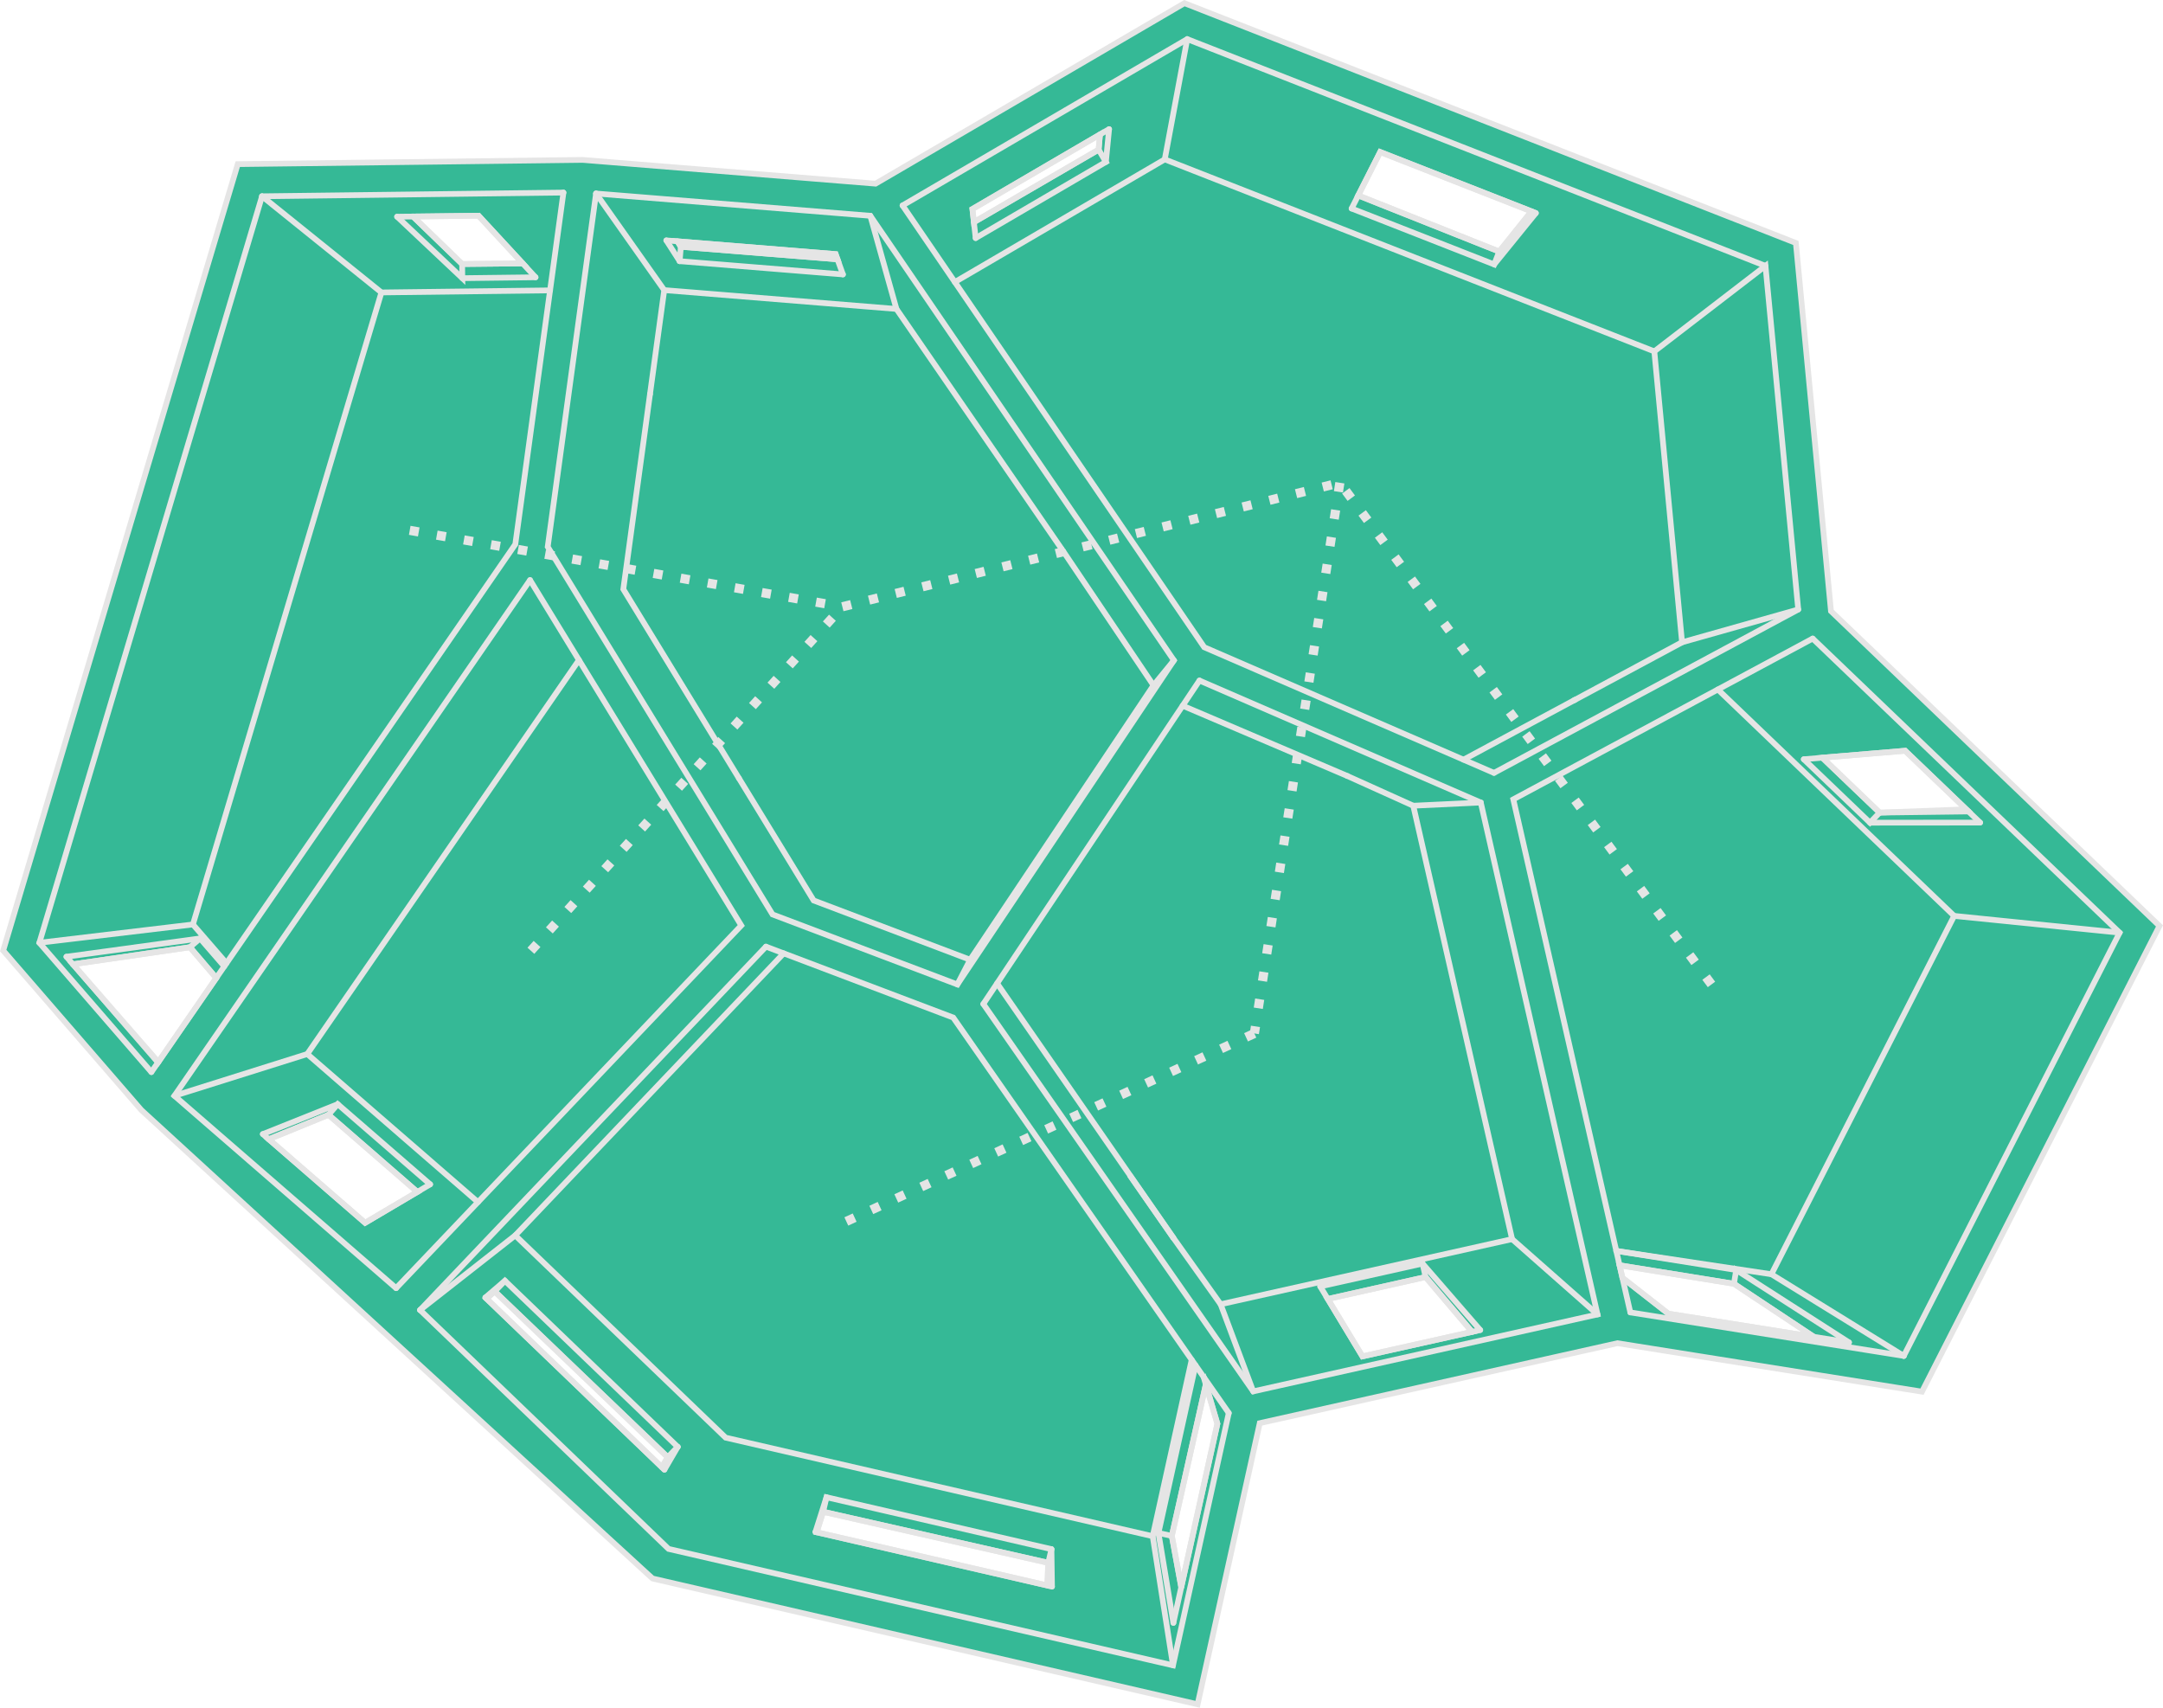 <?xml version="1.0" encoding="UTF-8" standalone="no"?>
<!-- Generator: Blender, SVG Export for Grease Pencil - v1.0 -->

<svg
   version="1.0"
   x="0px"
   y="0px"
   width="1887.328"
   height="1490.005"
   viewBox="0 0 1887.328 1490.005"
   id="svg419"
   sodipodi:docname="window_generation2.svg"
   inkscape:version="1.3 (0e150ed6c4, 2023-07-21)"
   inkscape:export-filename="window_generation2.pdf"
   inkscape:export-xdpi="400"
   inkscape:export-ydpi="400"
   xmlns:inkscape="http://www.inkscape.org/namespaces/inkscape"
   xmlns:sodipodi="http://sodipodi.sourceforge.net/DTD/sodipodi-0.dtd"
   xmlns="http://www.w3.org/2000/svg"
   xmlns:svg="http://www.w3.org/2000/svg">
  <defs
     id="defs423" />
  <sodipodi:namedview
     id="namedview421"
     pagecolor="#121212"
     bordercolor="#666666"
     borderopacity="1.0"
     inkscape:pageshadow="2"
     inkscape:pageopacity="0.0"
     inkscape:pagecheckerboard="0"
     showgrid="false"
     fit-margin-top="0"
     fit-margin-left="0"
     fit-margin-right="0"
     fit-margin-bottom="0"
     inkscape:zoom="0.23218816"
     inkscape:cx="518.97564"
     inkscape:cy="1007.8033"
     inkscape:window-width="1920"
     inkscape:window-height="1043"
     inkscape:window-x="0"
     inkscape:window-y="0"
     inkscape:window-maximized="1"
     inkscape:current-layer="Lines"
     inkscape:showpageshadow="2"
     inkscape:deskcolor="#d1d1d1" />
  <g
     id="blender_frame_374"
     transform="translate(-1372.961,-410.906)">
    <g
       id="blender_object_Line Art">
      <!--Layer: Lines-->
      <g
         id="Lines">
        <path
           id="polyline50"
           style="fill:#35b996;fill-opacity:1;stroke:#e5e5e5;stroke-width:5;stroke-dasharray:none;stroke-opacity:1"
           d="m 3257.217,1218.779 -286.629,-274.649 -30.627,-321.244 -533.518,-209.211 -269.508,157.475 -255.606,-20.736 -300.912,3.695 -204.67,686.154 120.533,139.162 446.053,408.73 475.598,109.752 54.227,-245.295 312.113,-69.756 265.719,42.272 z m -168.592,-101.744 -75.594,2.869 -49.98,-47.898 72.246,-6.068 z m -132.982,460.254 -126.951,-20.195 -40.082,-31.309 -2.49,-10.914 99.818,16.131 z m -246.394,-981.99 -28.137,35.082 -123.027,-48.941 19.17,-37.9 z m -51.82,977.656 -95.668,21.381 -30.225,-50.06 85.309,-19.152 z m -222.24,80.164 -31.525,142.603 -8.234,-44.738 29.666,-132.152 z m -102.471,-1124.852 -1.135,13.188 -108.85,63.285 -1.273,-11.465 z m -45.078,1246.199 -1.065,19.715 -201.031,-46.393 5.644,-17.859 z m -183.947,-1137.336 -136.664,-10.934 -2.969,-4.758 138.014,11.197 z m -148.094,1045.201 -5.125,8.711 -153.086,-147.146 7.26,-6.227 z m -126.551,-1041.592 -52.832,0.527 -42.885,-41.461 57.201,-0.701 z m -91.951,810.131 -45.566,26.941 -84.072,-72.936 52.148,-21.299 z m -175.435,-186.66 -50.522,73.266 -74.525,-85.26 102.076,-14.861 z" />
        <polyline
           stroke="#000000"
           stroke-opacity="1"
           fill="none"
           stroke-linecap="round"
           stroke-width="2.947"
           points="1577.542,1595.753 1523.812,1645.456 1524.685,1716.527"
           id="polyline14"
           transform="rotate(90,2180.347,1255.64)"
           style="stroke:#e5e5e5;stroke-width:5;stroke-dasharray:none;stroke-opacity:1" />
        <polyline
           stroke="#000000"
           stroke-opacity="1"
           fill="none"
           stroke-linecap="round"
           stroke-width="3.351"
           points="2170.353,2005.064 2262.332,1925.398 2262.183,1924.849"
           id="polyline16"
           transform="rotate(90,2180.347,1255.64)"
           style="stroke:#e5e5e5;stroke-width:5;stroke-dasharray:none;stroke-opacity:1" />
        <polyline
           stroke="#000000"
           stroke-opacity="1"
           fill="none"
           stroke-linecap="round"
           stroke-width="3.27"
           points="2325.112,1833.684 2402.52,1744.458 2368.959,1687.697"
           id="polyline18"
           transform="rotate(90,2180.347,1255.64)"
           style="stroke:#e5e5e5;stroke-width:5;stroke-dasharray:none;stroke-opacity:1" />
        <polyline
           stroke="#000000"
           stroke-opacity="1"
           fill="none"
           stroke-linecap="round"
           stroke-width="3.161"
           points="2467.709,1639.531 2617.898,1483.281"
           id="polyline20"
           transform="rotate(90,2180.347,1255.64)"
           style="stroke:#e5e5e5;stroke-width:5;stroke-dasharray:none;stroke-opacity:1" />
        <polyline
           stroke="#000000"
           stroke-opacity="1"
           fill="none"
           stroke-linecap="round"
           stroke-width="3.184"
           points="2672.253,1351.503 2719.881,1145.111"
           id="polyline22"
           transform="rotate(90,2180.347,1255.64)"
           style="stroke:#e5e5e5;stroke-width:5;stroke-dasharray:none;stroke-opacity:1" />
        <polyline
           stroke="#000000"
           stroke-opacity="1"
           fill="none"
           stroke-linecap="round"
           stroke-width="3.301"
           points="2751.555,1039.205 2577.826,1000.8 2536.943,1012.834"
           id="polyline24"
           transform="rotate(90,2180.347,1255.64)"
           style="stroke:#e5e5e5;stroke-width:5;stroke-dasharray:none;stroke-opacity:1" />
        <polyline
           stroke="#000000"
           stroke-opacity="1"
           fill="none"
           stroke-linecap="round"
           stroke-width="3.049"
           points="1575.042,1327.538 1557.343,1333.914 1545.361,1481.62"
           id="polyline26"
           transform="rotate(90,2180.347,1255.64)"
           style="stroke:#e5e5e5;stroke-width:5;stroke-dasharray:none;stroke-opacity:1" />
        <polyline
           stroke="#000000"
           stroke-opacity="1"
           fill="none"
           stroke-linecap="round"
           stroke-width="2.901"
           points="2458.035,911.061 2519.044,874.227 2496.074,771.453"
           id="polyline28"
           transform="rotate(90,2180.347,1255.64)"
           style="stroke:#e5e5e5;stroke-width:5;stroke-dasharray:none;stroke-opacity:1" />
        <polyline
           stroke="#000000"
           stroke-opacity="1"
           fill="none"
           stroke-linecap="round"
           stroke-width="3.11"
           points="2450.493,647.378 2481.801,607.295 2506.874,449.682"
           id="polyline30"
           transform="rotate(90,2180.347,1255.64)"
           style="stroke:#e5e5e5;stroke-width:5;stroke-dasharray:none;stroke-opacity:1" />
        <polyline
           stroke="#000000"
           stroke-opacity="1"
           fill="none"
           stroke-linecap="round"
           stroke-width="3.31"
           points="2053.32,335.28 1990.644,400.69 1998.071,489.119"
           id="polyline32"
           transform="rotate(90,2180.347,1255.64)"
           style="stroke:#e5e5e5;stroke-width:5;stroke-dasharray:none;stroke-opacity:1" />
        <polyline
           stroke="#000000"
           stroke-opacity="1"
           fill="none"
           stroke-linecap="round"
           stroke-width="3.247"
           points="1521.505,722.915 1468.247,858.733 1517.544,883.666"
           id="polyline34"
           transform="rotate(90,2180.347,1255.64)"
           style="stroke:#e5e5e5;stroke-width:5;stroke-dasharray:none;stroke-opacity:1" />
        <polyline
           stroke="#000000"
           stroke-opacity="1"
           fill="none"
           stroke-linecap="round"
           stroke-width="3.181"
           points="1448.308,1095.284 1517.983,1214.529 1543.323,1211.714"
           id="polyline36"
           transform="rotate(90,2180.347,1255.64)"
           style="stroke:#e5e5e5;stroke-width:5;stroke-dasharray:none;stroke-opacity:1" />
        <polyline
           stroke="#000000"
           stroke-opacity="1"
           fill="none"
           stroke-linecap="round"
           stroke-width="3.397"
           points="1503.637,1571.394 1810.51,1613.384 2271.016,1930.94"
           id="polyline38"
           transform="rotate(90,2180.347,1255.64)"
           style="stroke:#e5e5e5;stroke-width:5;stroke-dasharray:none;stroke-opacity:1" />
        <polyline
           stroke="#000000"
           stroke-opacity="1"
           fill="none"
           stroke-linecap="round"
           stroke-width="3.397"
           points="2459.519,1717.396 2143.103,1416.227 1841.734,1600.53"
           id="polyline40"
           transform="rotate(90,2180.347,1255.64)"
           style="stroke:#e5e5e5;stroke-width:5;stroke-dasharray:none;stroke-opacity:1" />
        <polyline
           stroke="#000000"
           stroke-opacity="1"
           fill="none"
           stroke-linecap="round"
           stroke-width="3.397"
           points="2568.474,990.864 2223.446,1231.273 2161.553,1394.708"
           id="polyline42"
           transform="rotate(90,2180.347,1255.64)"
           style="stroke:#e5e5e5;stroke-width:5;stroke-dasharray:none;stroke-opacity:1" />
        <polyline
           stroke="#000000"
           stroke-opacity="1"
           fill="none"
           stroke-linecap="round"
           stroke-width="3.397"
           points="2211.594,1205.03 1929.384,1016.435"
           id="polyline44"
           transform="rotate(90,2180.347,1255.64)"
           style="stroke:#e5e5e5;stroke-width:5;stroke-dasharray:none;stroke-opacity:1" />
        <polyline
           stroke="#000000"
           stroke-opacity="1"
           fill="none"
           stroke-linecap="round"
           stroke-width="3.397"
           points="2009.968,759.438 1900.341,1012.258 1514.884,1275.503"
           id="polyline46"
           transform="rotate(90,2180.347,1255.64)"
           style="stroke:#e5e5e5;stroke-width:5;stroke-dasharray:none;stroke-opacity:1" />
        <polyline
           stroke="#000000"
           stroke-opacity="1"
           fill="none"
           stroke-linecap="round"
           stroke-width="3.397"
           points="2480.687,640.491 2033.047,742.583 1892.755,481.354"
           id="polyline48"
           transform="rotate(90,2180.347,1255.64)"
           style="stroke:#e5e5e5;stroke-width:5;stroke-dasharray:none;stroke-opacity:1" />
        <polyline
           stroke="#000000"
           stroke-opacity="1"
           fill="none"
           stroke-linecap="round"
           stroke-width="2.955"
           points="2308.285,1776.381 2375.579,1698.891"
           id="polyline72"
           transform="rotate(90,2180.347,1255.64)"
           style="stroke:#e5e5e5;stroke-width:5;stroke-dasharray:none;stroke-opacity:1" />
        <polyline
           stroke="#000000"
           stroke-opacity="1"
           fill="none"
           stroke-linecap="round"
           stroke-width="3.289"
           points="2176.924,1999.373 2162.063,1897.294 2188.917,1874.326"
           id="polyline74"
           transform="rotate(90,2180.347,1255.64)"
           style="stroke:#e5e5e5;stroke-width:5;stroke-dasharray:none;stroke-opacity:1" />
        <polyline
           stroke="#000000"
           stroke-opacity="1"
           fill="none"
           stroke-linecap="round"
           stroke-width="2.947"
           points="1565.448,1606.94 1565.976,1659.773 1524.514,1702.657"
           id="polyline76"
           transform="rotate(90,2180.347,1255.64)"
           style="stroke:#e5e5e5;stroke-width:5;stroke-dasharray:none;stroke-opacity:1" />
        <polyline
           stroke="#000000"
           stroke-opacity="1"
           fill="none"
           stroke-linecap="round"
           stroke-width="3.14"
           points="2720.429,1032.324 2675.69,1040.56 2543.539,1010.893"
           id="polyline78"
           transform="rotate(90,2180.347,1255.64)"
           style="stroke:#e5e5e5;stroke-width:5;stroke-dasharray:none;stroke-opacity:1" />
        <polyline
           stroke="#000000"
           stroke-opacity="1"
           fill="none"
           stroke-linecap="round"
           stroke-width="3.118"
           points="2672.497,1350.444 2654.62,1344.795 2699.174,1148.349 2719.181,1148.142"
           id="polyline80"
           transform="rotate(90,2180.347,1255.64)"
           style="stroke:#e5e5e5;stroke-width:5;stroke-dasharray:none;stroke-opacity:1" />
        <polyline
           stroke="#000000"
           stroke-opacity="1"
           fill="none"
           stroke-linecap="round"
           stroke-width="3.096"
           points="2468.603,1638.601 2462.377,1631.339 2607.038,1480.388 2615.751,1485.514"
           id="polyline82"
           transform="rotate(90,2180.347,1255.64)"
           style="stroke:#e5e5e5;stroke-width:5;stroke-dasharray:none;stroke-opacity:1" />
        <polyline
           stroke="#000000"
           stroke-opacity="1"
           fill="none"
           stroke-linecap="round"
           stroke-width="3.049"
           points="1561.838,1332.295 1550.905,1468.959 1546.147,1471.928"
           id="polyline84"
           transform="rotate(90,2180.347,1255.64)"
           style="stroke:#e5e5e5;stroke-width:5;stroke-dasharray:none;stroke-opacity:1" />
        <polyline
           stroke="#000000"
           stroke-opacity="1"
           fill="none"
           stroke-linecap="round"
           stroke-width="2.9"
           points="2459.851,863.78 2449.831,819.144 2497.662,778.559"
           id="polyline86"
           transform="rotate(90,2180.347,1255.64)"
           style="stroke:#e5e5e5;stroke-width:5;stroke-dasharray:none;stroke-opacity:1" />
        <polyline
           stroke="#000000"
           stroke-opacity="1"
           fill="none"
           stroke-linecap="round"
           stroke-width="2.887"
           points="2439.577,649.867 2455.709,550.05 2501.996,480.345"
           id="polyline88"
           transform="rotate(90,2180.347,1255.64)"
           style="stroke:#e5e5e5;stroke-width:5;stroke-dasharray:none;stroke-opacity:1" />
        <polyline
           stroke="#000000"
           stroke-opacity="1"
           fill="none"
           stroke-linecap="round"
           stroke-width="3.231"
           points="2043.616,345.407 2044.611,422.956 1996.712,472.937"
           id="polyline90"
           transform="rotate(90,2180.347,1255.64)"
           style="stroke:#e5e5e5;stroke-width:5;stroke-dasharray:none;stroke-opacity:1" />
        <polyline
           stroke="#000000"
           stroke-opacity="1"
           fill="none"
           stroke-linecap="round"
           stroke-width="3.098"
           points="1452.975,1103.271 1466.162,1104.406 1529.447,1213.255"
           id="polyline92"
           transform="rotate(90,2180.347,1255.64)"
           style="stroke:#e5e5e5;stroke-width:5;stroke-dasharray:none;stroke-opacity:1" />
        <polyline
           stroke="#000000"
           stroke-opacity="1"
           fill="none"
           stroke-linecap="round"
           stroke-width="3.183"
           points="1520.006,726.739 1555.092,754.879 1506.148,877.902"
           id="polyline94"
           transform="rotate(90,2180.347,1255.64)"
           style="stroke:#e5e5e5;stroke-width:5;stroke-dasharray:none;stroke-opacity:1" />
        <path
           id="polyline190"
           style="fill:none;stroke:#e5e5e5;stroke-width:5;stroke-linecap:round;stroke-dasharray:none;stroke-opacity:1"
           d="m 2017.687,1089.898 65.239,106.677 136.529,51.703"
           sodipodi:nodetypes="ccc" />
        <polyline
           stroke="#000000"
           stroke-opacity="1"
           fill="none"
           stroke-linecap="round"
           stroke-width="2.876"
           points="2172.986,1216.533 2194.538,1227.678 2133.47,1388.937 1812.689,1585.11 1504.474,1542.937"
           id="polyline192"
           transform="rotate(90,2180.347,1255.64)"
           style="stroke:#e5e5e5;stroke-width:5;stroke-dasharray:none;stroke-opacity:1" />
        <path
           id="polyline194"
           style="fill:none;stroke:#e5e5e5;stroke-width:5;stroke-linecap:round;stroke-dasharray:none;stroke-opacity:1"
           d="m 1940.128,754.758 -23.293,170.229 100.852,164.911"
           sodipodi:nodetypes="ccc" />
        <polyline
           stroke="#000000"
           stroke-opacity="1"
           fill="none"
           stroke-linecap="round"
           stroke-width="2.894"
           points="2361.534,1076.913 2415.477,1039.327"
           id="polyline198"
           transform="rotate(90,2180.347,1255.64)"
           style="stroke:#e5e5e5;stroke-width:5;stroke-dasharray:none;stroke-opacity:1" />
        <polyline
           stroke="#000000"
           stroke-opacity="1"
           fill="none"
           stroke-linecap="round"
           stroke-width="2.895"
           points="2415.477,1039.327 2193.637,1193.03"
           id="polyline200"
           transform="rotate(90,2180.347,1255.64)"
           style="stroke:#e5e5e5;stroke-width:5;stroke-dasharray:none;stroke-opacity:1" />
        <path
           id="polyline202"
           style="fill:none;stroke:#e5e5e5;stroke-width:5;stroke-linecap:round;stroke-dasharray:none;stroke-opacity:1"
           d="m 2438.021,1548.88 -41.361,-58.111"
           sodipodi:nodetypes="cc" />
        <polyline
           stroke="#000000"
           stroke-opacity="1"
           fill="none"
           stroke-linecap="round"
           stroke-width="2.895"
           points="1816.512,1135.352 1605.181,1280.84"
           id="polyline208"
           transform="rotate(90,2180.347,1255.64)"
           style="stroke:#e5e5e5;stroke-width:5;stroke-dasharray:none;stroke-opacity:1" />
        <path
           id="polyline210"
           style="fill:none;stroke:#e5e5e5;stroke-width:5;stroke-linecap:round;stroke-dasharray:none;stroke-opacity:1"
           d="M 2379.434,1008.888 2300.636,891.805"
           sodipodi:nodetypes="cc" />
        <polyline
           stroke="#000000"
           stroke-opacity="1"
           fill="none"
           stroke-linecap="round"
           stroke-width="3.279"
           points="1524.685,1716.527 1578.326,1659.621 1565.976,1659.773"
           id="polyline222"
           transform="rotate(90,2180.347,1255.64)"
           style="stroke:#e5e5e5;stroke-width:5;stroke-dasharray:none;stroke-opacity:1" />
        <polyline
           stroke="#000000"
           stroke-opacity="1"
           fill="none"
           stroke-linecap="round"
           stroke-width="2.891"
           points="2178.765,1867.325 2154.389,1888.438 2162.063,1897.298"
           id="polyline224"
           transform="rotate(90,2180.347,1255.64)"
           style="stroke:#e5e5e5;stroke-width:5;stroke-dasharray:none;stroke-opacity:1" />
        <polyline
           stroke="#000000"
           stroke-opacity="1"
           fill="none"
           stroke-linecap="round"
           stroke-width="2.955"
           points="2368.959,1687.697 2299.006,1768.332 2308.285,1776.381"
           id="polyline226"
           transform="rotate(90,2180.347,1255.64)"
           style="stroke:#e5e5e5;stroke-width:5;stroke-dasharray:none;stroke-opacity:1" />
        <polyline
           stroke="#000000"
           stroke-opacity="1"
           fill="none"
           stroke-linecap="round"
           stroke-width="3.161"
           points="2617.898,1483.281 2597.991,1471.692"
           id="polyline228"
           transform="rotate(90,2180.347,1255.64)"
           style="stroke:#e5e5e5;stroke-width:5;stroke-dasharray:none;stroke-opacity:1" />
        <polyline
           stroke="#000000"
           stroke-opacity="1"
           fill="none"
           stroke-linecap="round"
           stroke-width="3.049"
           points="2597.991,1471.692 2607.039,1480.389"
           id="polyline230"
           transform="rotate(90,2180.347,1255.64)"
           style="stroke:#e5e5e5;stroke-width:5;stroke-dasharray:none;stroke-opacity:1" />
        <polyline
           stroke="#000000"
           stroke-opacity="1"
           fill="none"
           stroke-linecap="round"
           stroke-width="3.049"
           points="2597.991,1471.692 2453.104,1622.426 2462.379,1631.34"
           id="polyline232"
           transform="rotate(90,2180.347,1255.64)"
           style="stroke:#e5e5e5;stroke-width:5;stroke-dasharray:none;stroke-opacity:1" />
        <polyline
           stroke="#000000"
           stroke-opacity="1"
           fill="none"
           stroke-linecap="round"
           stroke-width="3.184"
           points="2719.881,1145.111 2687.25,1145.596"
           id="polyline234"
           transform="rotate(90,2180.347,1255.64)"
           style="stroke:#e5e5e5;stroke-width:5;stroke-dasharray:none;stroke-opacity:1" />
        <polyline
           stroke="#000000"
           stroke-opacity="1"
           fill="none"
           stroke-linecap="round"
           stroke-width="3.028"
           points="2687.25,1145.596 2699.181,1148.349"
           id="polyline236"
           transform="rotate(90,2180.347,1255.64)"
           style="stroke:#e5e5e5;stroke-width:5;stroke-dasharray:none;stroke-opacity:1" />
        <polyline
           stroke="#000000"
           stroke-opacity="1"
           fill="none"
           stroke-linecap="round"
           stroke-width="3.028"
           points="2687.25,1145.596 2641.957,1341.874 2654.637,1344.8"
           id="polyline238"
           transform="rotate(90,2180.347,1255.64)"
           style="stroke:#e5e5e5;stroke-width:5;stroke-dasharray:none;stroke-opacity:1" />
        <polyline
           stroke="#000000"
           stroke-opacity="1"
           fill="none"
           stroke-linecap="round"
           stroke-width="2.93"
           points="2526.821,1019.887 2673.112,1052.227 2675.691,1040.559"
           id="polyline240"
           transform="rotate(90,2180.347,1255.64)"
           style="stroke:#e5e5e5;stroke-width:5;stroke-dasharray:none;stroke-opacity:1" />
        <polyline
           stroke="#000000"
           stroke-opacity="1"
           fill="none"
           stroke-linecap="round"
           stroke-width="3.162"
           points="1545.361,1481.62 1563.487,1469.98"
           id="polyline242"
           transform="rotate(90,2180.347,1255.64)"
           style="stroke:#e5e5e5;stroke-width:5;stroke-dasharray:none;stroke-opacity:1" />
        <polyline
           stroke="#000000"
           stroke-opacity="1"
           fill="none"
           stroke-linecap="round"
           stroke-width="3.049"
           points="1563.487,1469.98 1550.904,1468.959"
           id="polyline244"
           transform="rotate(90,2180.347,1255.64)"
           style="stroke:#e5e5e5;stroke-width:5;stroke-dasharray:none;stroke-opacity:1" />
        <polyline
           stroke="#000000"
           stroke-opacity="1"
           fill="none"
           stroke-linecap="round"
           stroke-width="3.338"
           points="2496.074,771.453 2438.079,821.77"
           id="polyline246"
           transform="rotate(90,2180.347,1255.64)"
           style="stroke:#e5e5e5;stroke-width:5;stroke-dasharray:none;stroke-opacity:1" />
        <polyline
           stroke="#000000"
           stroke-opacity="1"
           fill="none"
           stroke-linecap="round"
           stroke-width="2.901"
           points="2438.079,821.77 2449.831,819.143"
           id="polyline248"
           transform="rotate(90,2180.347,1255.64)"
           style="stroke:#e5e5e5;stroke-width:5;stroke-dasharray:none;stroke-opacity:1" />
        <polyline
           stroke="#000000"
           stroke-opacity="1"
           fill="none"
           stroke-linecap="round"
           stroke-width="3.356"
           points="2506.874,449.682 2443.66,548.133 2455.709,550.05"
           id="polyline250"
           transform="rotate(90,2180.347,1255.64)"
           style="stroke:#e5e5e5;stroke-width:5;stroke-dasharray:none;stroke-opacity:1" />
        <polyline
           stroke="#000000"
           stroke-opacity="1"
           fill="none"
           stroke-linecap="round"
           stroke-width="2.922"
           points="1998.071,489.119 2053.4,431.377 2044.611,422.956"
           id="polyline252"
           transform="rotate(90,2180.347,1255.64)"
           style="stroke:#e5e5e5;stroke-width:5;stroke-dasharray:none;stroke-opacity:1" />
        <polyline
           stroke="#000000"
           stroke-opacity="1"
           fill="none"
           stroke-linecap="round"
           stroke-width="2.973"
           points="1517.544,883.666 1566.32,759.28 1555.088,754.875"
           id="polyline254"
           transform="rotate(90,2180.347,1255.64)"
           style="stroke:#e5e5e5;stroke-width:5;stroke-dasharray:none;stroke-opacity:1" />
        <polyline
           stroke="#000000"
           stroke-opacity="1"
           fill="none"
           stroke-linecap="round"
           stroke-width="3.031"
           points="1543.323,1211.714 1476.942,1098.107 1466.161,1104.406"
           id="polyline256"
           transform="rotate(90,2180.347,1255.64)"
           style="stroke:#e5e5e5;stroke-width:5;stroke-dasharray:none;stroke-opacity:1" />
        <polyline
           stroke="#000000"
           stroke-opacity="1"
           fill="none"
           stroke-linecap="round"
           stroke-width="3.397"
           points="1841.734,1600.53 2291.712,1910.826 2459.519,1717.396"
           id="polyline258"
           transform="rotate(90,2180.347,1255.64)"
           style="stroke:#e5e5e5;stroke-width:5;stroke-dasharray:none;stroke-opacity:1" />
        <polyline
           stroke="#000000"
           stroke-opacity="1"
           fill="none"
           stroke-linecap="round"
           stroke-width="3.397"
           points="2568.474,990.864 2788.608,1039.528 2687.039,1479.672 2478.623,1696.499"
           id="polyline260"
           transform="rotate(90,2180.347,1255.64)"
           style="stroke:#e5e5e5;stroke-width:5;stroke-dasharray:none;stroke-opacity:1" />
        <polyline
           stroke="#000000"
           stroke-opacity="1"
           fill="none"
           stroke-linecap="round"
           stroke-width="3.397"
           points="2478.623,1696.499 2161.553,1394.708"
           id="polyline262"
           transform="rotate(90,2180.347,1255.64)"
           style="stroke:#e5e5e5;stroke-width:5;stroke-dasharray:none;stroke-opacity:1" />
        <polyline
           stroke="#000000"
           stroke-opacity="1"
           fill="none"
           stroke-linecap="round"
           stroke-width="3.397"
           points="2194.538,1227.678 1911.786,1038.721 1523.886,1303.634 1504.474,1542.937"
           id="polyline266"
           transform="rotate(90,2180.347,1255.64)"
           style="stroke:#e5e5e5;stroke-width:5;stroke-dasharray:none;stroke-opacity:1" />
        <polyline
           stroke="#000000"
           stroke-opacity="1"
           fill="none"
           stroke-linecap="round"
           stroke-width="3.397"
           points="1504.474,1542.937 1588.745,1483.446 1679.466,1495.859"
           id="polyline268"
           transform="rotate(90,2180.347,1255.64)"
           style="stroke:#e5e5e5;stroke-width:5;stroke-dasharray:none;stroke-opacity:1" />
        <polyline
           stroke="#000000"
           stroke-opacity="1"
           fill="none"
           stroke-linecap="round"
           stroke-width="3.397"
           points="1929.384,1016.435 2035.814,770.986 2482.449,669.124 2549.587,969.523 2211.594,1205.03"
           id="polyline274"
           transform="rotate(90,2180.347,1255.64)"
           style="stroke:#e5e5e5;stroke-width:5;stroke-dasharray:none;stroke-opacity:1" />
        <polyline
           stroke="#000000"
           stroke-opacity="1"
           fill="none"
           stroke-linecap="round"
           stroke-width="2.894"
           points="2012.623,887.473 2038.603,829.876"
           id="polyline280"
           transform="rotate(90,2180.347,1255.64)"
           style="stroke:#e5e5e5;stroke-width:5;stroke-dasharray:none;stroke-opacity:1" />
        <path
           id="polyline282"
           style="fill:none;stroke:#e5e5e5;stroke-width:5;stroke-linecap:round;stroke-dasharray:none;stroke-opacity:1"
           d="m 2404.877,1026.637 143.638,61.278"
           sodipodi:nodetypes="cc" />
        <polyline
           stroke="#000000"
           stroke-opacity="1"
           fill="none"
           stroke-linecap="round"
           stroke-width="3.397"
           points="1911.786,1038.721 1933.595,1056.553 2172.986,1216.533"
           id="polyline286"
           transform="rotate(90,2180.347,1255.64)"
           style="stroke:#e5e5e5;stroke-width:5;stroke-dasharray:none;stroke-opacity:1" />
        <path
           style="color:#000000;fill:#e5e5e5;fill-opacity:1;stroke:#e5e5e5;stroke-width:2.2;stroke-linecap:round;stroke-dasharray:none;stroke-opacity:1"
           d="m 2842.034,971.714 c 0.108,-0.368 0.065,-0.765 -0.119,-1.102 -0.384,-0.701 -1.264,-0.958 -1.965,-0.574 l -94.832,50.994 c -0.7,0.384 1.926,-0.363 2.309,0.337 0.384,0.701 -1.132,2.247 -0.431,1.863 l 94.345,-50.655 c 0.336,-0.184 0.586,-0.495 0.693,-0.863 z"
           id="polyline290"
           sodipodi:nodetypes="cccccccc" />
        <polyline
           stroke="#000000"
           stroke-opacity="1"
           fill="none"
           stroke-linecap="round"
           stroke-width="2.876"
           points="1998.431,786.044 1946.078,688.56"
           id="polyline292"
           transform="rotate(90,2180.347,1255.64)"
           style="stroke:#e5e5e5;stroke-width:5;stroke-dasharray:none;stroke-opacity:1" />
        <polyline
           stroke="#000000"
           stroke-opacity="1"
           fill="none"
           stroke-linecap="round"
           stroke-width="3.397"
           points="1867.4,493.972 1567.598,522.555 1642.189,619.543 1896.015,595.342 1867.4,493.972"
           id="polyline296"
           transform="rotate(90,2180.347,1255.64)"
           style="stroke:#e5e5e5;stroke-width:5;stroke-dasharray:none;stroke-opacity:1" />
        <polyline
           stroke="#000000"
           stroke-opacity="1"
           fill="none"
           stroke-linecap="round"
           stroke-width="3.397"
           points="1867.4,493.972 2009.968,759.438"
           id="polyline298"
           transform="rotate(90,2180.347,1255.64)"
           style="stroke:#e5e5e5;stroke-width:5;stroke-dasharray:none;stroke-opacity:1" />
        <polyline
           stroke="#000000"
           stroke-opacity="1"
           fill="none"
           stroke-linecap="round"
           stroke-width="3.397"
           points="2035.814,770.986 2038.603,829.876 2416.745,743.634 2473.587,997.966 2549.587,969.523"
           id="polyline300"
           transform="rotate(90,2180.347,1255.64)"
           style="stroke:#e5e5e5;stroke-width:5;stroke-dasharray:none;stroke-opacity:1" />
        <polyline
           stroke="#000000"
           stroke-opacity="1"
           fill="none"
           stroke-linecap="round"
           stroke-width="2.947"
           points="1578.326,1659.621 1577.542,1595.753"
           id="polyline302"
           transform="rotate(90,2180.347,1255.64)"
           style="stroke:#e5e5e5;stroke-width:5;stroke-dasharray:none;stroke-opacity:1" />
        <polyline
           stroke="#000000"
           stroke-opacity="1"
           fill="none"
           stroke-linecap="round"
           stroke-width="2.876"
           points="1588.965,1583.069 1590.771,1730.208 1506.867,1834.396"
           id="polyline304"
           transform="rotate(90,2180.347,1255.64)"
           style="stroke:#e5e5e5;stroke-width:5;stroke-dasharray:none;stroke-opacity:1" />
        <polyline
           stroke="#000000"
           stroke-opacity="1"
           fill="none"
           stroke-linecap="round"
           stroke-width="3.397"
           points="1506.867,1834.396 1503.637,1571.394"
           id="polyline306"
           transform="rotate(90,2180.347,1255.64)"
           style="stroke:#e5e5e5;stroke-width:5;stroke-dasharray:none;stroke-opacity:1" />
        <polyline
           stroke="#000000"
           stroke-opacity="1"
           fill="none"
           stroke-linecap="round"
           stroke-width="3.397"
           points="2271.016,1930.94 2158.178,2028.673 1506.867,1834.396"
           id="polyline308"
           transform="rotate(90,2180.347,1255.64)"
           style="stroke:#e5e5e5;stroke-width:5;stroke-dasharray:none;stroke-opacity:1" />
        <polyline
           stroke="#000000"
           stroke-opacity="1"
           fill="none"
           stroke-linecap="round"
           stroke-width="2.891"
           points="2154.389,1888.438 2170.353,2005.064"
           id="polyline310"
           transform="rotate(90,2180.347,1255.64)"
           style="stroke:#e5e5e5;stroke-width:5;stroke-dasharray:none;stroke-opacity:1" />
        <polyline
           stroke="#000000"
           stroke-opacity="1"
           fill="none"
           stroke-linecap="round"
           stroke-width="3.397"
           points="2158.178,2028.673 2142.202,1894.692 1590.771,1730.208"
           id="polyline312"
           transform="rotate(90,2180.347,1255.64)"
           style="stroke:#e5e5e5;stroke-width:5;stroke-dasharray:none;stroke-opacity:1" />
        <polyline
           stroke="#000000"
           stroke-opacity="1"
           fill="none"
           stroke-linecap="round"
           stroke-width="2.876"
           points="2176,1865.419 2142.202,1894.692"
           id="polyline314"
           transform="rotate(90,2180.347,1255.64)"
           style="stroke:#e5e5e5;stroke-width:5;stroke-dasharray:none;stroke-opacity:1" />
        <polyline
           stroke="#000000"
           stroke-opacity="1"
           fill="none"
           stroke-linecap="round"
           stroke-width="2.955"
           points="2299.006,1768.332 2325.112,1833.684"
           id="polyline316"
           transform="rotate(90,2180.347,1255.64)"
           style="stroke:#e5e5e5;stroke-width:5;stroke-dasharray:none;stroke-opacity:1" />
        <polyline
           stroke="#000000"
           stroke-opacity="1"
           fill="none"
           stroke-linecap="round"
           stroke-width="3.397"
           points="2291.712,1910.826 2255.258,1794.918 1911.496,1557.866"
           id="polyline318"
           transform="rotate(90,2180.347,1255.64)"
           style="stroke:#e5e5e5;stroke-width:5;stroke-dasharray:none;stroke-opacity:1" />
        <polyline
           stroke="#000000"
           stroke-opacity="1"
           fill="none"
           stroke-linecap="round"
           stroke-width="2.876"
           points="2384.476,1645.969 2255.258,1794.918"
           id="polyline320"
           transform="rotate(90,2180.347,1255.64)"
           style="stroke:#e5e5e5;stroke-width:5;stroke-dasharray:none;stroke-opacity:1" />
        <polyline
           stroke="#000000"
           stroke-opacity="1"
           fill="none"
           stroke-linecap="round"
           stroke-width="3.05"
           points="2453.104,1622.426 2467.709,1639.531"
           id="polyline322"
           transform="rotate(90,2180.347,1255.64)"
           style="stroke:#e5e5e5;stroke-width:5;stroke-dasharray:none;stroke-opacity:1" />
        <polyline
           stroke="#000000"
           stroke-opacity="1"
           fill="none"
           stroke-linecap="round"
           stroke-width="3.397"
           points="2478.623,1696.499 2413.506,1613.459 2589.96,1429.883 2675.954,1057.236 2788.608,1039.528"
           id="polyline324"
           transform="rotate(90,2180.347,1255.64)"
           style="stroke:#e5e5e5;stroke-width:5;stroke-dasharray:none;stroke-opacity:1" />
        <polyline
           stroke="#000000"
           stroke-opacity="1"
           fill="none"
           stroke-linecap="round"
           stroke-width="3.028"
           points="2641.957,1341.874 2672.253,1351.503"
           id="polyline326"
           transform="rotate(90,2180.347,1255.64)"
           style="stroke:#e5e5e5;stroke-width:5;stroke-dasharray:none;stroke-opacity:1" />
        <polyline
           stroke="#000000"
           stroke-opacity="1"
           fill="none"
           stroke-linecap="round"
           stroke-width="2.93"
           points="2673.112,1052.227 2751.555,1039.205"
           id="polyline328"
           transform="rotate(90,2180.347,1255.64)"
           style="stroke:#e5e5e5;stroke-width:5;stroke-dasharray:none;stroke-opacity:1" />
        <polyline
           stroke="#000000"
           stroke-opacity="1"
           fill="none"
           stroke-linecap="round"
           stroke-width="2.876"
           points="2522.048,1023.213 2675.954,1057.236"
           id="polyline330"
           transform="rotate(90,2180.347,1255.64)"
           style="stroke:#e5e5e5;stroke-width:5;stroke-dasharray:none;stroke-opacity:1" />
        <polyline
           stroke="#000000"
           stroke-opacity="1"
           fill="none"
           stroke-linecap="round"
           stroke-width="2.876"
           points="2413.506,1613.459 2167.416,1379.227"
           id="polyline332"
           transform="rotate(90,2180.347,1255.64)"
           style="stroke:#e5e5e5;stroke-width:5;stroke-dasharray:none;stroke-opacity:1" />
        <polyline
           stroke="#000000"
           stroke-opacity="1"
           fill="none"
           stroke-linecap="round"
           stroke-width="3.049"
           points="1563.487,1469.98 1575.042,1327.538"
           id="polyline334"
           transform="rotate(90,2180.347,1255.64)"
           style="stroke:#e5e5e5;stroke-width:5;stroke-dasharray:none;stroke-opacity:1" />
        <polyline
           stroke="#000000"
           stroke-opacity="1"
           fill="none"
           stroke-linecap="round"
           stroke-width="2.876"
           points="1588.745,1483.446 1605.181,1280.84 1523.886,1303.634"
           id="polyline336"
           transform="rotate(90,2180.347,1255.64)"
           style="stroke:#e5e5e5;stroke-width:5;stroke-dasharray:none;stroke-opacity:1" />
        <polyline
           stroke="#000000"
           stroke-opacity="1"
           fill="none"
           stroke-linecap="round"
           stroke-width="2.901"
           points="2438.079,821.77 2458.035,911.061"
           id="polyline338"
           transform="rotate(90,2180.347,1255.64)"
           style="stroke:#e5e5e5;stroke-width:5;stroke-dasharray:none;stroke-opacity:1" />
        <polyline
           stroke="#000000"
           stroke-opacity="1"
           fill="none"
           stroke-linecap="round"
           stroke-width="2.887"
           points="2443.66,548.133 2427.021,652.731"
           id="polyline340"
           transform="rotate(90,2180.347,1255.64)"
           style="stroke:#e5e5e5;stroke-width:5;stroke-dasharray:none;stroke-opacity:1" />
        <polyline
           stroke="#000000"
           stroke-opacity="1"
           fill="none"
           stroke-linecap="round"
           stroke-width="2.888"
           points="2427.021,652.731 2447.393,517.364 2518.648,401.868"
           id="polyline342"
           transform="rotate(90,2180.347,1255.64)"
           style="stroke:#e5e5e5;stroke-width:5;stroke-dasharray:none;stroke-opacity:1" />
        <polyline
           stroke="#000000"
           stroke-opacity="1"
           fill="none"
           stroke-linecap="round"
           stroke-width="3.397"
           points="2518.648,401.868 2480.687,640.491"
           id="polyline344"
           transform="rotate(90,2180.347,1255.64)"
           style="stroke:#e5e5e5;stroke-width:5;stroke-dasharray:none;stroke-opacity:1" />
        <polyline
           stroke="#000000"
           stroke-opacity="1"
           fill="none"
           stroke-linecap="round"
           stroke-width="3.397"
           points="2482.449,669.124 2416.745,743.634"
           id="polyline346"
           transform="rotate(90,2180.347,1255.64)"
           style="stroke:#e5e5e5;stroke-width:5;stroke-dasharray:none;stroke-opacity:1" />
        <polyline
           stroke="#000000"
           stroke-opacity="1"
           fill="none"
           stroke-linecap="round"
           stroke-width="3.397"
           points="1892.755,481.354 2149.37,213.547 2518.648,401.868"
           id="polyline348"
           transform="rotate(90,2180.347,1255.64)"
           style="stroke:#e5e5e5;stroke-width:5;stroke-dasharray:none;stroke-opacity:1" />
        <polyline
           stroke="#000000"
           stroke-opacity="1"
           fill="none"
           stroke-linecap="round"
           stroke-width="2.922"
           points="2053.4,431.377 2053.32,335.28"
           id="polyline350"
           transform="rotate(90,2180.347,1255.64)"
           style="stroke:#e5e5e5;stroke-width:5;stroke-dasharray:none;stroke-opacity:1" />
        <polyline
           stroke="#000000"
           stroke-opacity="1"
           fill="none"
           stroke-linecap="round"
           stroke-width="3.397"
           points="2149.37,213.547 2134.745,357.922 2447.393,517.364"
           id="polyline352"
           transform="rotate(90,2180.347,1255.64)"
           style="stroke:#e5e5e5;stroke-width:5;stroke-dasharray:none;stroke-opacity:1" />
        <polyline
           stroke="#000000"
           stroke-opacity="1"
           fill="none"
           stroke-linecap="round"
           stroke-width="2.876"
           points="1937.19,564.093 2134.745,357.922"
           id="polyline354"
           transform="rotate(90,2180.347,1255.64)"
           style="stroke:#e5e5e5;stroke-width:5;stroke-dasharray:none;stroke-opacity:1" />
        <polyline
           stroke="#000000"
           stroke-opacity="1"
           fill="none"
           stroke-linecap="round"
           stroke-width="2.973"
           points="1566.32,759.28 1521.505,722.915"
           id="polyline356"
           transform="rotate(90,2180.347,1255.64)"
           style="stroke:#e5e5e5;stroke-width:5;stroke-dasharray:none;stroke-opacity:1" />
        <polyline
           stroke="#000000"
           stroke-opacity="1"
           fill="none"
           stroke-linecap="round"
           stroke-width="3.397"
           points="1514.884,1275.503 1369.746,1027.107 1567.598,522.555"
           id="polyline358"
           transform="rotate(90,2180.347,1255.64)"
           style="stroke:#e5e5e5;stroke-width:5;stroke-dasharray:none;stroke-opacity:1" />
        <polyline
           stroke="#000000"
           stroke-opacity="1"
           fill="none"
           stroke-linecap="round"
           stroke-width="3.031"
           points="1476.942,1098.107 1448.308,1095.284"
           id="polyline360"
           transform="rotate(90,2180.347,1255.64)"
           style="stroke:#e5e5e5;stroke-width:5;stroke-dasharray:none;stroke-opacity:1" />
        <polyline
           stroke="#000000"
           stroke-opacity="1"
           fill="none"
           stroke-linecap="round"
           stroke-width="3.397"
           points="1369.746,1027.107 1474.678,1046.719 1642.189,619.543"
           id="polyline362"
           transform="rotate(90,2180.347,1255.64)"
           style="stroke:#e5e5e5;stroke-width:5;stroke-dasharray:none;stroke-opacity:1" />
        <polyline
           stroke="#000000"
           stroke-opacity="1"
           fill="none"
           stroke-linecap="round"
           stroke-width="2.876"
           points="1581.696,1229.874 1474.678,1046.719"
           id="polyline364"
           transform="rotate(90,2180.347,1255.64)"
           style="stroke:#e5e5e5;stroke-width:5;stroke-dasharray:none;stroke-opacity:1" />
        <polyline
           stroke="#000000"
           stroke-opacity="1"
           fill="none"
           stroke-linecap="round"
           stroke-width="2.9"
           points="2459.851,863.78 2468.982,904.452"
           id="polyline412"
           transform="rotate(90,2180.347,1255.64)"
           style="stroke:#e5e5e5;stroke-width:5;stroke-dasharray:none;stroke-opacity:1" />
        <path
           id="polyline414"
           style="fill:none;stroke:#e5e5e5;stroke-width:5;stroke-linecap:round;stroke-dasharray:none;stroke-opacity:1"
           d="m 1607.458,1404.877 52.149,-21.299"
           sodipodi:nodetypes="cc" />
        <path
           style="fill:none;stroke:#e5e5e5;stroke-width:8;stroke-linecap:butt;stroke-linejoin:miter;stroke-dasharray:8, 16;stroke-dashoffset:0;stroke-opacity:1"
           d="M 2866.313,1269.83 2542.042,832.106"
           id="path403" />
        <path
           style="fill:none;stroke:#e5e5e5;stroke-width:8;stroke-linecap:butt;stroke-linejoin:miter;stroke-dasharray:8, 16;stroke-dashoffset:0;stroke-opacity:1"
           d="m 1730.47,873.629 377.49,66.687"
           id="path409" />
        <path
           style="fill:none;stroke:#e5e5e5;stroke-width:8;stroke-linecap:butt;stroke-linejoin:miter;stroke-dasharray:8, 16;stroke-dashoffset:0;stroke-opacity:1"
           d="m 2467.462,1312.606 -366.026,168.614"
           id="path411" />
        <path
           style="fill:none;stroke:#e5e5e5;stroke-width:8;stroke-linecap:butt;stroke-linejoin:miter;stroke-dasharray:8, 16;stroke-dashoffset:0;stroke-opacity:1"
           d="M 1836.192,1240.451 2107.96,940.316"
           id="path413" />
        <path
           style="fill:none;stroke:#e5e5e5;stroke-width:8;stroke-linecap:butt;stroke-linejoin:miter;stroke-dasharray:8, 16;stroke-dashoffset:0;stroke-opacity:1"
           d="m 2107.96,940.316 434.082,-108.21"
           id="path419" />
        <path
           style="fill:none;stroke:#e5e5e5;stroke-width:8;stroke-linecap:butt;stroke-linejoin:miter;stroke-dasharray:8, 16;stroke-dashoffset:0;stroke-opacity:1"
           d="m 2542.042,832.106 -74.58,480.5"
           id="path423" />
      </g>
    </g>
  </g>
</svg>
